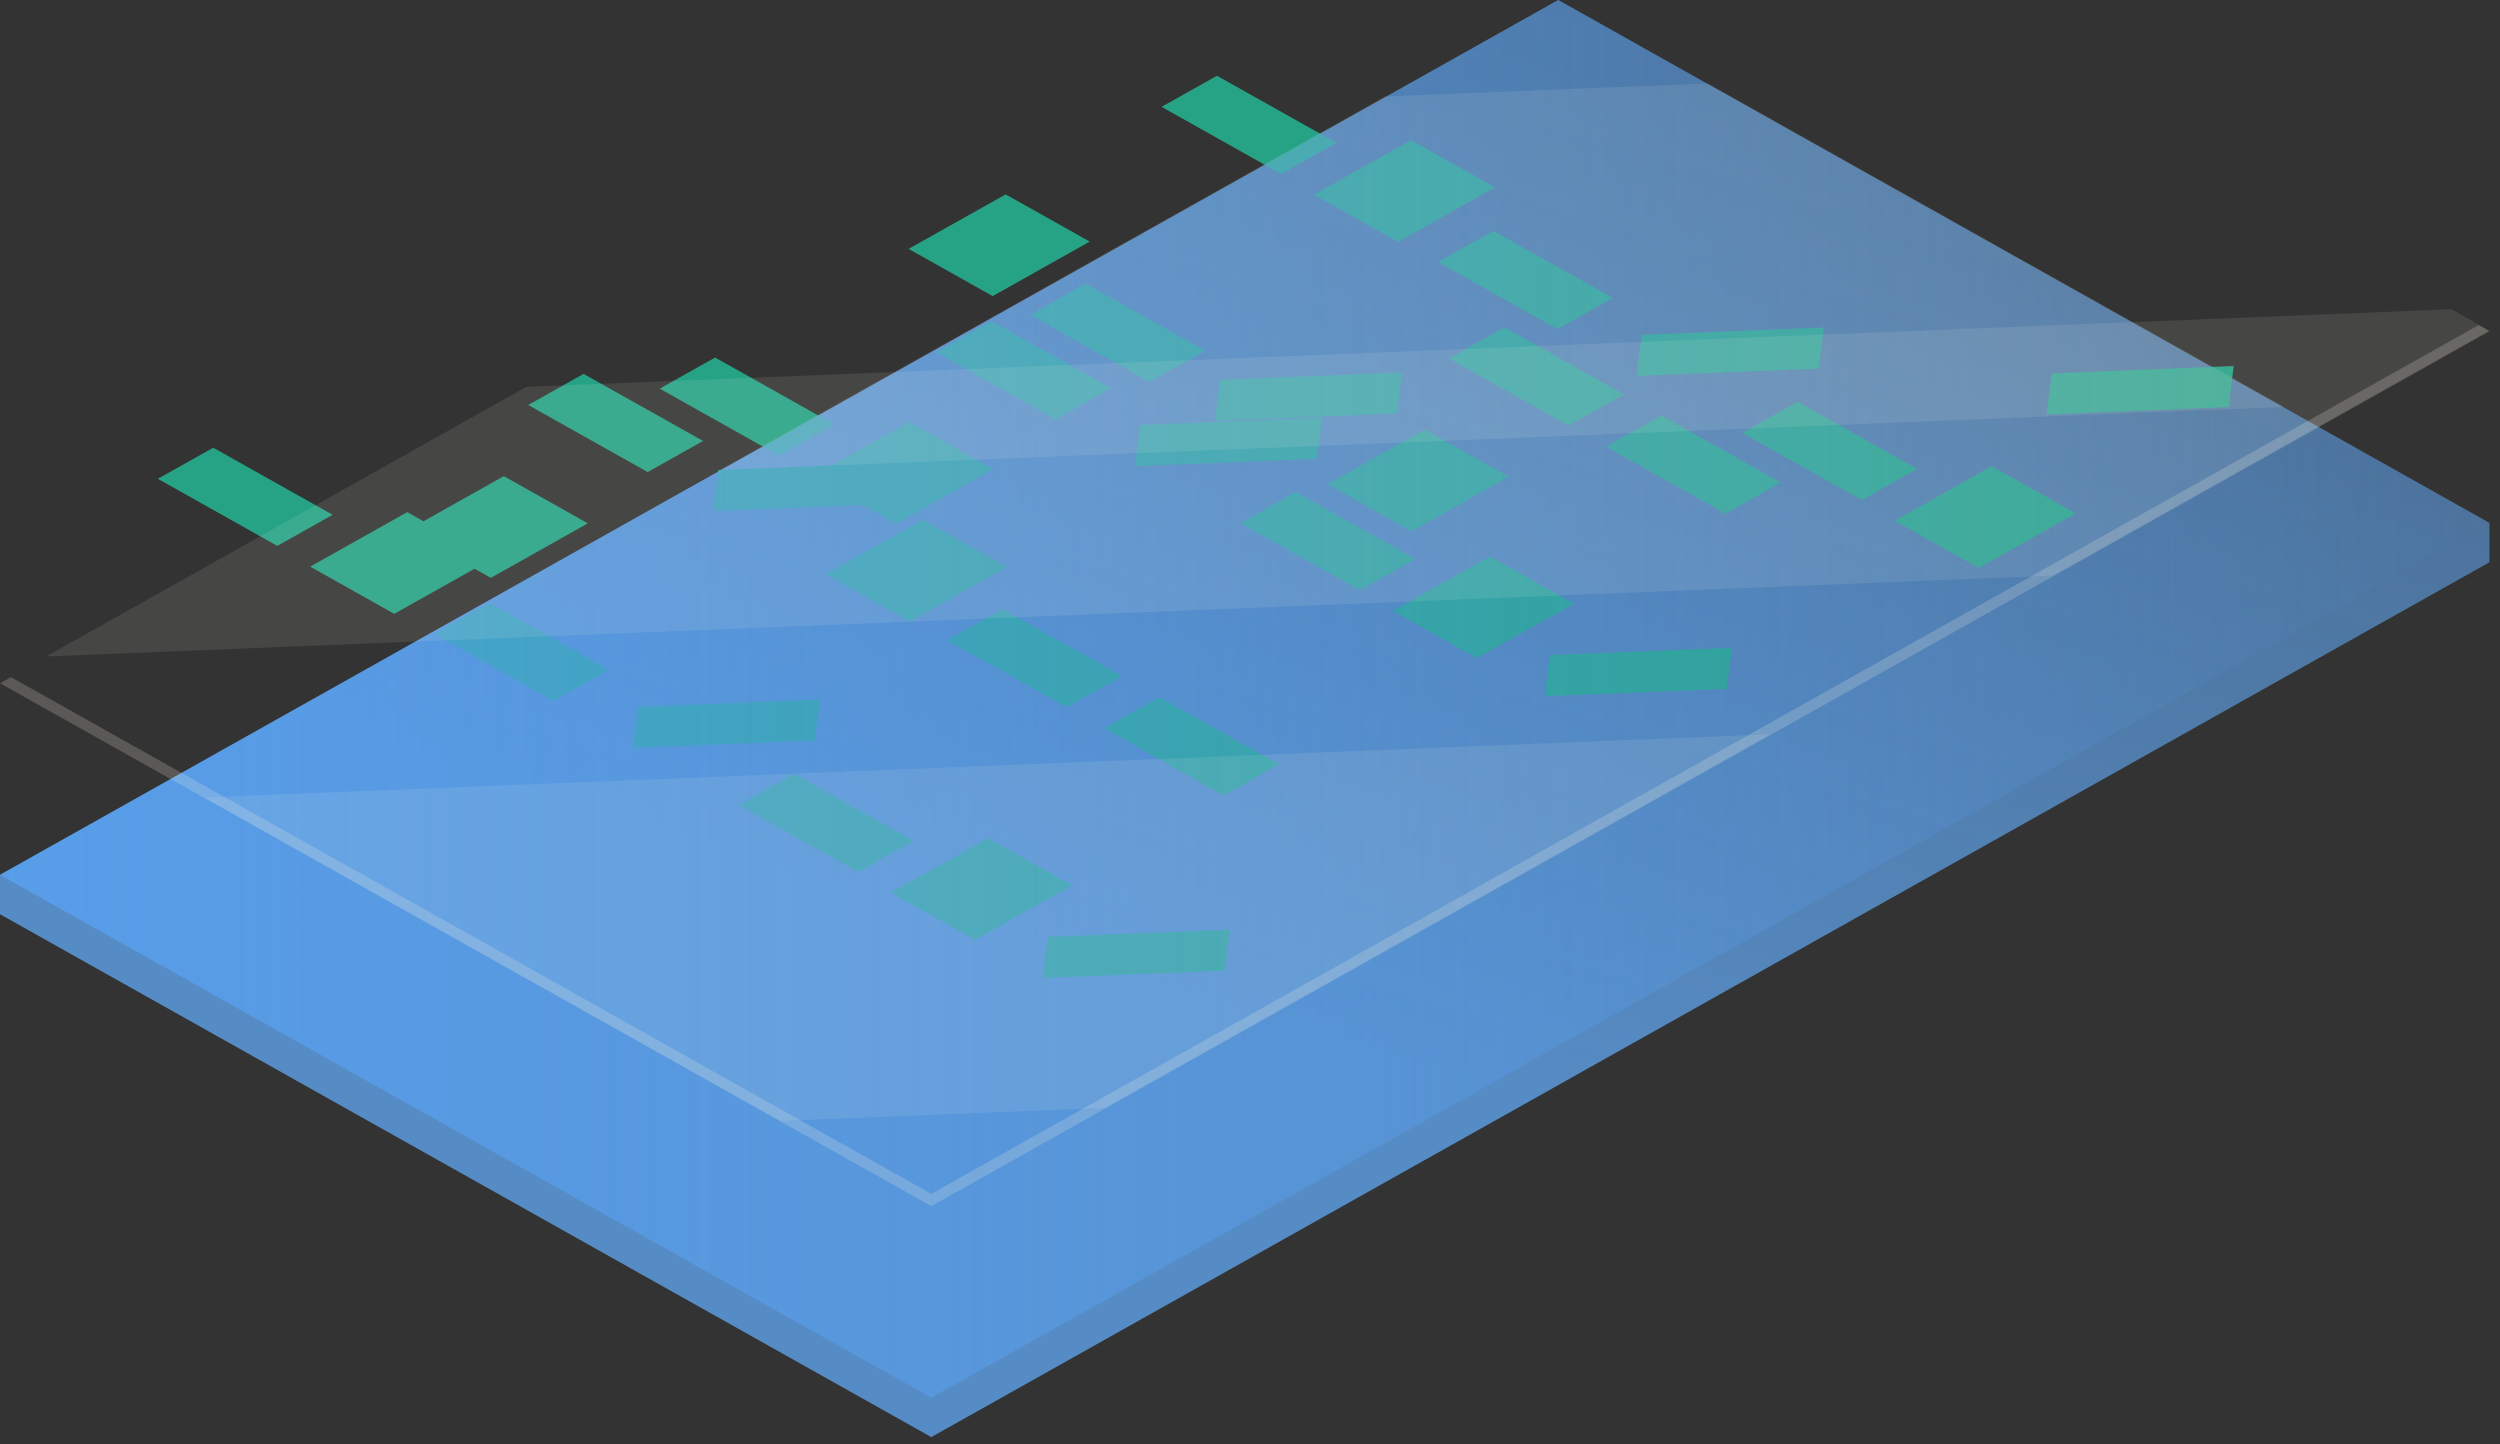 <svg width="161" height="93" viewBox="0 0 161 93" fill="none" xmlns="http://www.w3.org/2000/svg">
<rect x="0" y="0" width="161" height="93" fill="#333333" stroke="none"/>
<path opacity="0.75" d="M0 56.34V58.876L59.975 92.549L160.321 36.209V33.673L100.347 0L0 56.34Z" fill="url(#paint0_linear_488_5347)"/>
<path d="M82.498 11.201L74.805 6.881L78.372 4.878L86.065 9.198L82.498 11.201Z" fill="#26A385"/>
<path d="M100.295 21.193L92.602 16.874L96.169 14.871L103.862 19.19L100.295 21.193Z" fill="#26A385"/>
<path d="M117.121 23.735L105.399 24.207L105.738 21.564L117.458 21.092L117.121 23.735Z" fill="#26A385"/>
<path d="M143.514 26.215L131.793 26.688L132.131 24.045L143.852 23.573L143.514 26.215Z" fill="#26A385"/>
<path d="M90.029 15.577L84.614 12.537L90.867 9.027L96.281 12.067L90.029 15.577Z" fill="#26A385"/>
<path d="M119.897 32.2L112.204 27.88L115.771 25.877L123.464 30.197L119.897 32.2Z" fill="#26A385"/>
<path d="M127.429 36.575L122.015 33.535L128.266 30.025L133.681 33.065L127.429 36.575Z" fill="#26A385"/>
<path d="M101.011 27.403L93.318 23.084L96.886 21.081L104.579 25.4L101.011 27.403Z" fill="#26A385"/>
<path d="M111.116 33.077L103.423 28.757L106.991 26.755L114.683 31.074L111.116 33.077Z" fill="#26A385"/>
<path d="M89.954 26.628L78.232 27.101L78.571 24.458L90.292 23.985L89.954 26.628Z" fill="#26A385"/>
<path d="M90.908 34.217L85.493 31.177L91.746 27.666L97.16 30.706L90.908 34.217Z" fill="#26A385"/>
<path d="M74.03 24.593L66.337 20.273L69.905 18.27L77.598 22.59L74.03 24.593Z" fill="#26A385"/>
<path d="M63.927 19.069L58.512 16.028L64.764 12.518L70.179 15.558L63.927 19.069Z" fill="#26A385"/>
<path d="M50.177 29.348L42.484 25.028L46.052 23.025L53.745 27.345L50.177 29.348Z" fill="#26A385"/>
<path d="M67.974 27.002L60.281 22.682L63.849 20.679L71.542 24.998L67.974 27.002Z" fill="#26A385"/>
<path d="M84.801 29.543L73.08 30.015L73.418 27.373L85.139 26.9L84.801 29.543Z" fill="#26A385"/>
<path d="M111.194 44.361L99.473 44.834L99.811 42.191L111.532 41.718L111.194 44.361Z" fill="#26A385"/>
<path d="M57.709 33.723L52.294 30.683L58.546 27.172L63.961 30.213L57.709 33.723Z" fill="#26A385"/>
<path d="M87.577 38.007L79.885 33.688L83.451 31.685L91.145 36.005L87.577 38.007Z" fill="#26A385"/>
<path d="M95.109 42.383L89.693 39.344L95.946 35.833L101.361 38.873L95.109 42.383Z" fill="#26A385"/>
<path d="M68.691 45.549L60.998 41.23L64.565 39.227L72.258 43.546L68.691 45.549Z" fill="#26A385"/>
<path d="M78.796 51.223L71.103 46.904L74.67 44.901L82.363 49.22L78.796 51.223Z" fill="#26A385"/>
<path d="M57.634 32.436L45.913 32.909L46.251 30.266L57.972 29.793L57.634 32.436Z" fill="#26A385"/>
<path d="M58.589 40.025L53.174 36.985L59.426 33.475L64.84 36.514L58.589 40.025Z" fill="#26A385"/>
<path d="M41.71 30.401L34.017 26.081L37.584 24.079L45.278 28.398L41.71 30.401Z" fill="#26A385"/>
<path d="M31.607 37.215L26.192 34.175L32.445 30.664L37.859 33.704L31.607 37.215Z" fill="#26A385"/>
<path d="M17.857 35.155L10.164 30.835L13.732 28.833L21.424 33.153L17.857 35.155Z" fill="#26A385"/>
<path d="M35.654 45.147L27.961 40.828L31.528 38.825L39.222 43.144L35.654 45.147Z" fill="#26A385"/>
<path d="M52.482 47.689L40.761 48.161L41.098 45.519L52.82 45.046L52.482 47.689Z" fill="#26A385"/>
<path d="M78.874 62.508L67.153 62.98L67.491 60.338L79.212 59.865L78.874 62.508Z" fill="#26A385"/>
<path d="M25.389 39.531L19.975 36.491L26.227 32.98L31.642 36.021L25.389 39.531Z" fill="#26A385"/>
<path d="M55.258 56.153L47.565 51.834L51.132 49.831L58.825 54.151L55.258 56.153Z" fill="#26A385"/>
<path d="M62.789 60.53L57.374 57.49L63.626 53.98L69.042 57.019L62.789 60.53Z" fill="#26A385"/>
<path opacity="0.75" d="M0 56.34L100.347 0L160.321 33.673L59.975 90.013L0 56.34Z" fill="url(#paint1_linear_488_5347)"/>
<path opacity="0.2" d="M59.975 76.883L0.706 43.606L0 44.002L59.975 77.675L160.321 21.335L159.615 20.939L59.975 76.883Z" fill="#F7F1E3"/>
<path opacity="0.1" d="M2.973 42.275L132.2 37.066L160.307 21.285L157.868 19.915L33.897 24.913L2.973 42.275Z" fill="#F7F1E3"/>
<path opacity="0.1" d="M46.334 30.267L147.095 26.206L109.992 5.373L89.176 6.213L46.334 30.267Z" fill="#F7F1E3"/>
<path opacity="0.1" d="M50.272 72.186L71.148 71.344L113.99 47.289L13.169 51.354L50.272 72.186Z" fill="#F7F1E3"/>
<defs>
<linearGradient id="paint0_linear_488_5347" x1="74.685" y1="63.331" x2="103.181" y2="-30.523" gradientUnits="userSpaceOnUse">
<stop stop-color="#62A9F5"/>
<stop offset="1" stop-color="#62A9F5" stop-opacity="0.5"/>
</linearGradient>
<linearGradient id="paint1_linear_488_5347" x1="0" y1="45.007" x2="160.322" y2="45.007" gradientUnits="userSpaceOnUse">
<stop stop-color="#59A3F5"/>
<stop offset="1" stop-color="#59A3F5" stop-opacity="0"/>
</linearGradient>
</defs>
</svg>
